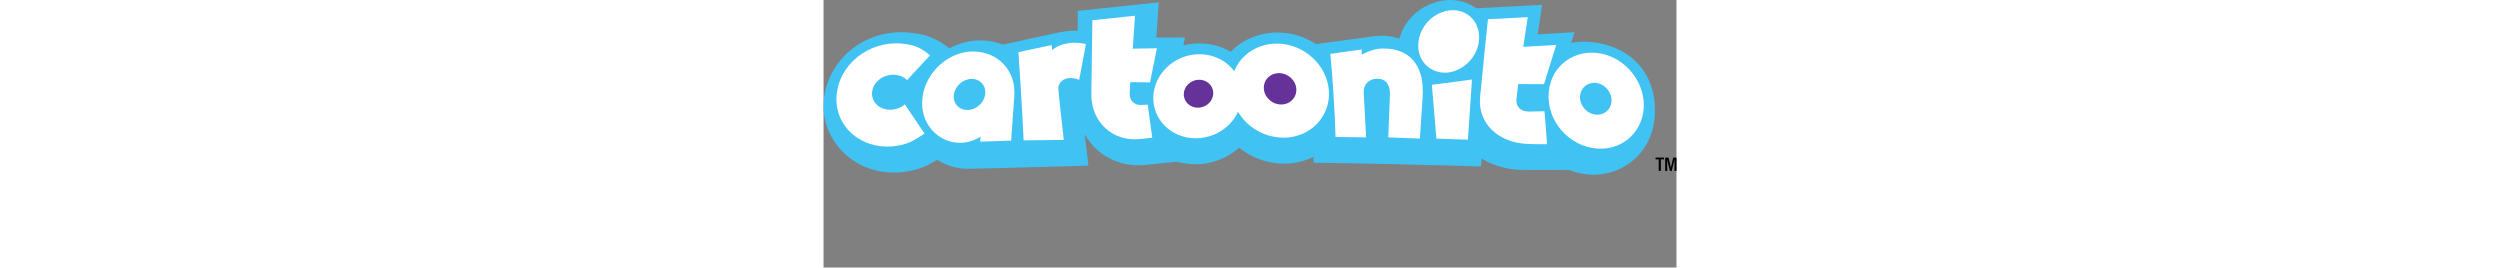 <?xml version="1.0" encoding="UTF-8" standalone="no"?>
<!-- Created with Inkscape (http://www.inkscape.org/) -->

<svg
   xmlns:dc="http://purl.org/dc/elements/1.1/"
   xmlns:cc="http://creativecommons.org/ns#"
   xmlns:rdf="http://www.w3.org/1999/02/22-rdf-syntax-ns#"
   xmlns:svg="http://www.w3.org/2000/svg"
   xmlns="http://www.w3.org/2000/svg"
   xmlns:xlink="http://www.w3.org/1999/xlink"
   xmlns:sodipodi="http://sodipodi.sourceforge.net/DTD/sodipodi-0.dtd"
   xmlns:inkscape="http://www.inkscape.org/namespaces/inkscape"
   width="542"
   height="58"
   viewBox="0 0 542 170"
   id="svg2"
   version="1.1"
   inkscape:version="0.47 r22583">
  <rect x="0" y="0" width="542" height="170" fill="#808080" stroke="none"/>
  <g
     inkscape:label="Layer 1"
     inkscape:groupmode="layer"
     id="layer1"
     transform="translate(100.654,-120.14)">
    <path
       style="fill:#40c2f3;fill-rule:nonzero;stroke:none"
       d="m 391.687,147.477 c -5.829,-1.05 -11.682,-1.216 -17.262,-0.042 l 2.127,-6.837 -23.416,1.389 2.833,-18.744 -41.88,2.149 c -0.171,-0.137 -0.337,-0.298 -0.557,-0.418 -7.695,-5.218 -17.506,-6.254 -26.891,-2.896 -10.808,3.895 -18.53,12.266 -21.462,22.722 -3.665,-1.653 -9.966,-2.403 -15.67,-1.653 l -37.206,4.984 c -6.571,-4.269 -14.283,-6.908 -22.508,-7.289 -11.792,-0.545 -23.174,3.724 -31.233,11.69 -0.151,0.156 -0.286,0.327 -0.43,0.484 -6.886,-3.968 -15.016,-5.839 -23.206,-5.199 -2.359,0.171 -4.669,0.571 -6.903,1.143 l 1.009,-4.996 -18.202,0.01 1.521,-22.332 -51.467,5.428 -0.046,12.593 c -5.148,-0.457 -14.053,1.534 -14.053,1.534 l -33.347,7.253 C 9.188,146.832 4.607,145.897 -0.216,145.797 -7.444,145.653 -14.457,147.523 -20.701,150.862 l -0.308,-0.239 c -6.847,-5.277 -13.392,-8.806 -25.799,-9.851 -13.492,-1.118 -27.145,2.984 -37.45,11.89 -9.753,8.408 -15.533,20.163 -16.315,32.459 -0.779,12.239 4.124,23.616 12.723,32.048 9.209,9.04 22.341,13.58 36.021,12.447 10.559,-0.874 17.26,-4.049 23.392,-7.966 5.905,3.822 12.784,5.888 19.885,5.746 21.741,-0.41 76.196,-2.012 76.196,-2.012 0,0 -2.068,-17.585 -2.33,-19.882 1.988,3.514 4.476,6.718 7.497,9.494 8.159,7.492 19.379,11.121 30.781,9.956 l 19.787,-2 c 0,0 8.034,1.595 12.344,1.595 10.254,0 20.151,-3.822 27.728,-10.518 7.917,6.381 18.041,10.217 28.991,10.107 6.535,-0.083 12.71,-1.597 18.222,-4.32 l 0.093,3.717 c 22.639,0.271 80.575,1.472 106.372,2.391 l 0.349,-5.062 c 6.921,4.449 16.696,6.967 23.934,7.199 6.43,0.22 26.901,0.1 31.277,0.064 0.525,0 6.562,2.532 13.206,2.943 11.201,0.662 21.707,-3.072 29.57,-10.532 7.861,-7.45 12,-17.653 12.207,-29.22 0.405,-24.28 -14.334,-39.899 -35.985,-43.836"
       id="path3104" />
    <path
       style="fill:#ffffff;fill-rule:nonzero;stroke:none"
       d="m -57.883,189.852 c -7.004,0.208 -12.442,-4.711 -11.941,-11.008 0.503,-6.359 6.806,-11.397 13.846,-11.204 3.446,0.073 6.4,1.387 8.4,3.441 l 14.652,-15.831 c -5.761,-4.449 -8.974,-6.64 -18.451,-7.436 -20.464,-1.714 -39.728,13.333 -40.996,33.345 -1.243,19.558 15.482,33.638 35.411,31.98 9.272,-0.764 13.455,-3.485 20.486,-8.117 l -12.51,-18.576 c -2.335,2.017 -5.485,3.316 -8.896,3.407"
       id="path3106" />
    <path
       style="fill:#ffffff;fill-rule:nonzero;stroke:none"
       d="m 106.81,172.507 4.383,-21.697 -15.333,0.254 1.414,-20.932 -27.098,2.86 -0.645,46.597 c -0.327,18.317 13.8,30.622 30.498,28.913 3.636,-0.203 8.19,-0.901 8.19,-0.901 l -2.877,-21.025 c 0,0 -1.465,0.23 -4.42,0.286 -4.21,0.12 -7.231,-3.155 -7.028,-7.321 l 0.364,-7.189 z"
       id="path3108" />
    <path
       style="fill:#ffffff;fill-rule:nonzero;stroke:none"
       d="m 308.821,208.885 -20.026,-0.65 -2.886,-34.207 25.501,-3.353 z"
       id="path3110" />
    <path
       style="fill:#ffffff;fill-rule:nonzero;stroke:none"
       d="m 315.935,143.162 c 0.42,11.172 -8.298,21.057 -18.515,22.871 -9.37,1.653 -17.851,-3.905 -19.763,-12.935 -2.115,-9.858 3.983,-21.37 14.725,-25.228 11.953,-4.3 23.079,2.911 23.553,15.292"
       id="path3112" />
    <path
       style="fill:#ffffff;fill-rule:nonzero;stroke:none"
       d="m 357.179,173.604 7.753,-24.94 -20.928,1.248 2.845,-18.874 -25.296,1.309 c 0,0 -3.45,32.942 -5.011,49.606 -1.556,16.649 11.775,29.147 30.493,29.631 3.775,0.291 12.115,0.193 12.115,0.193 l -1.663,-20.942 c 0,0 -5.262,0.125 -9.839,0.181 -5.702,0.09 -8.525,-3.634 -7.98,-7.834 l 1.082,-9.614 z"
       id="path3114" />
    <path
       style="fill:#ffffff;fill-rule:nonzero;stroke:none"
       d="m 393.943,154.288 c -16.295,-3.487 -31.912,6.635 -33.706,23.88 -1.929,18.417 12.649,35.277 31.086,36.395 16.857,1.026 29.401,-11.885 29.267,-27.877 -0.12,-15.094 -11.594,-29.179 -26.647,-32.397 m -4.044,38.664 c -5.719,-0.657 -10.181,-5.934 -9.831,-11.653 0.352,-5.59 5.204,-9.292 10.688,-8.386 5.35,0.899 9.458,5.866 9.333,11.209 -0.134,5.46 -4.642,9.475 -10.19,8.83"
       id="path3116" />
    <path
       style="fill:#ffffff;fill-rule:nonzero;stroke:none"
       d="m -5.178,152.869 c -15.897,-0.308 -30.681,13.133 -32.625,29.294 -1.99,16.74 10.356,28.996 24.302,28.72 4.559,-0.078 10.024,-1.878 12.627,-4.024 l -0.259,3.28 19.69,-0.632 2.012,-28.197 C 21.75,164.988 10.399,153.196 -5.178,152.869 m -3.648,37.145 c -5.778,0.249 -9.839,-4.327 -8.95,-10.01 0.864,-5.497 6.012,-9.758 11.382,-9.724 5.231,0.027 8.984,4.156 8.513,9.392 -0.479,5.385 -5.336,10.095 -10.945,10.342"
       id="path3118" />
    <path
       style="fill:#ffffff;fill-rule:nonzero;stroke:none"
       d="m 44.658,151.98 -0.391,-3.187 -21.077,4.452 c 1.009,14.774 2.606,39.85 3.316,56.104 l 25.536,-0.317 c 0,0 -3.333,-28.41 -3.48,-32.48 -0.134,-4.09 3.411,-7.004 8.09,-6.816 3.311,0.129 5.143,1.179 5.143,1.179 l 4.305,-22.771 c -10.632,-2.393 -18.193,0.847 -21.443,3.836"
       id="path3120" />
    <path
       style="fill:#ffffff;fill-rule:nonzero;stroke:none"
       d="m 254.915,150.972 c -5.074,-0.064 -10.413,2.178 -13.455,3.849 l -0.234,-3.24 -19.824,2.796 c 1.341,13.255 3.03,39.25 3.284,52.79 l 19.445,0.264 -1.492,-28.024 c -0.379,-5.761 3.297,-9.187 8.554,-9.223 6.032,-0.046 8.271,4.684 8.063,9.88 l -1.04,27.372 20.08,0.769 1.731,-25.958 c 1.57,-22.239 -9.753,-31.426 -25.113,-31.274"
       id="path3122" />
    <path
       style="fill:#ffffff;fill-rule:nonzero;stroke:none"
       d="m 135.936,154.674 c -14.662,1.128 -26.52,12.925 -27.02,26.818 -0.545,14.427 11.226,26.515 26.923,26.515 16.43,0 29.863,-13.143 29.296,-28.747 -0.545,-15.008 -13.87,-25.76 -29.198,-24.586"
       id="path3124" />
    <path
       style="fill:#ffffff;fill-rule:nonzero;stroke:none"
       d="m 188.855,147.868 c -17.189,-0.796 -31.052,12.005 -30.444,28.84 0.603,17.133 15.858,31.091 33.506,30.91 17.079,-0.171 29.636,-13.607 28.568,-29.765 -1.06,-15.9 -15.011,-29.22 -31.631,-29.985"
       id="path3126" />
    <path
       style="fill:#65329a;fill-rule:nonzero;stroke:none"
       d="m 137.491,188.573 c -5.199,0.144 -9.292,-3.748 -9.228,-8.615 0.078,-4.798 4.195,-8.872 9.26,-9.14 5.145,-0.271 9.409,3.468 9.463,8.405 0.056,5.004 -4.234,9.226 -9.494,9.35"
       id="path3128" />
    <path
       style="fill:#65329a;fill-rule:nonzero;stroke:none"
       d="m 190.067,186.529 c -5.751,-0.064 -10.676,-4.618 -10.93,-10.19 -0.254,-5.548 4.195,-9.878 9.914,-9.724 5.648,0.156 10.432,4.654 10.728,10.083 0.327,5.465 -3.993,9.878 -9.712,9.831"
       id="path3130" />
    <path
       style="fill:#000000;fill-rule:nonzero;stroke:none"
       d="m 430.069,221.41 -2.017,0 0,-1.138 5.353,0 0,1.138 -1.98,0 0,7.336 -1.355,0 z"
       id="path3132" />
    <path
       style="fill:#000000;fill-rule:nonzero;stroke:none"
       d="m 434.177,220.272 2.112,0 1.497,6.278 0.022,0 1.472,-6.278 2.066,0 0,8.474 -1.282,0 0,-7.05 -0.024,0 -1.709,7.05 -1.138,0 -1.709,-7.05 -0.024,0 0,7.05 -1.282,0 z"
       id="path3134" />
  </g>
</svg>
